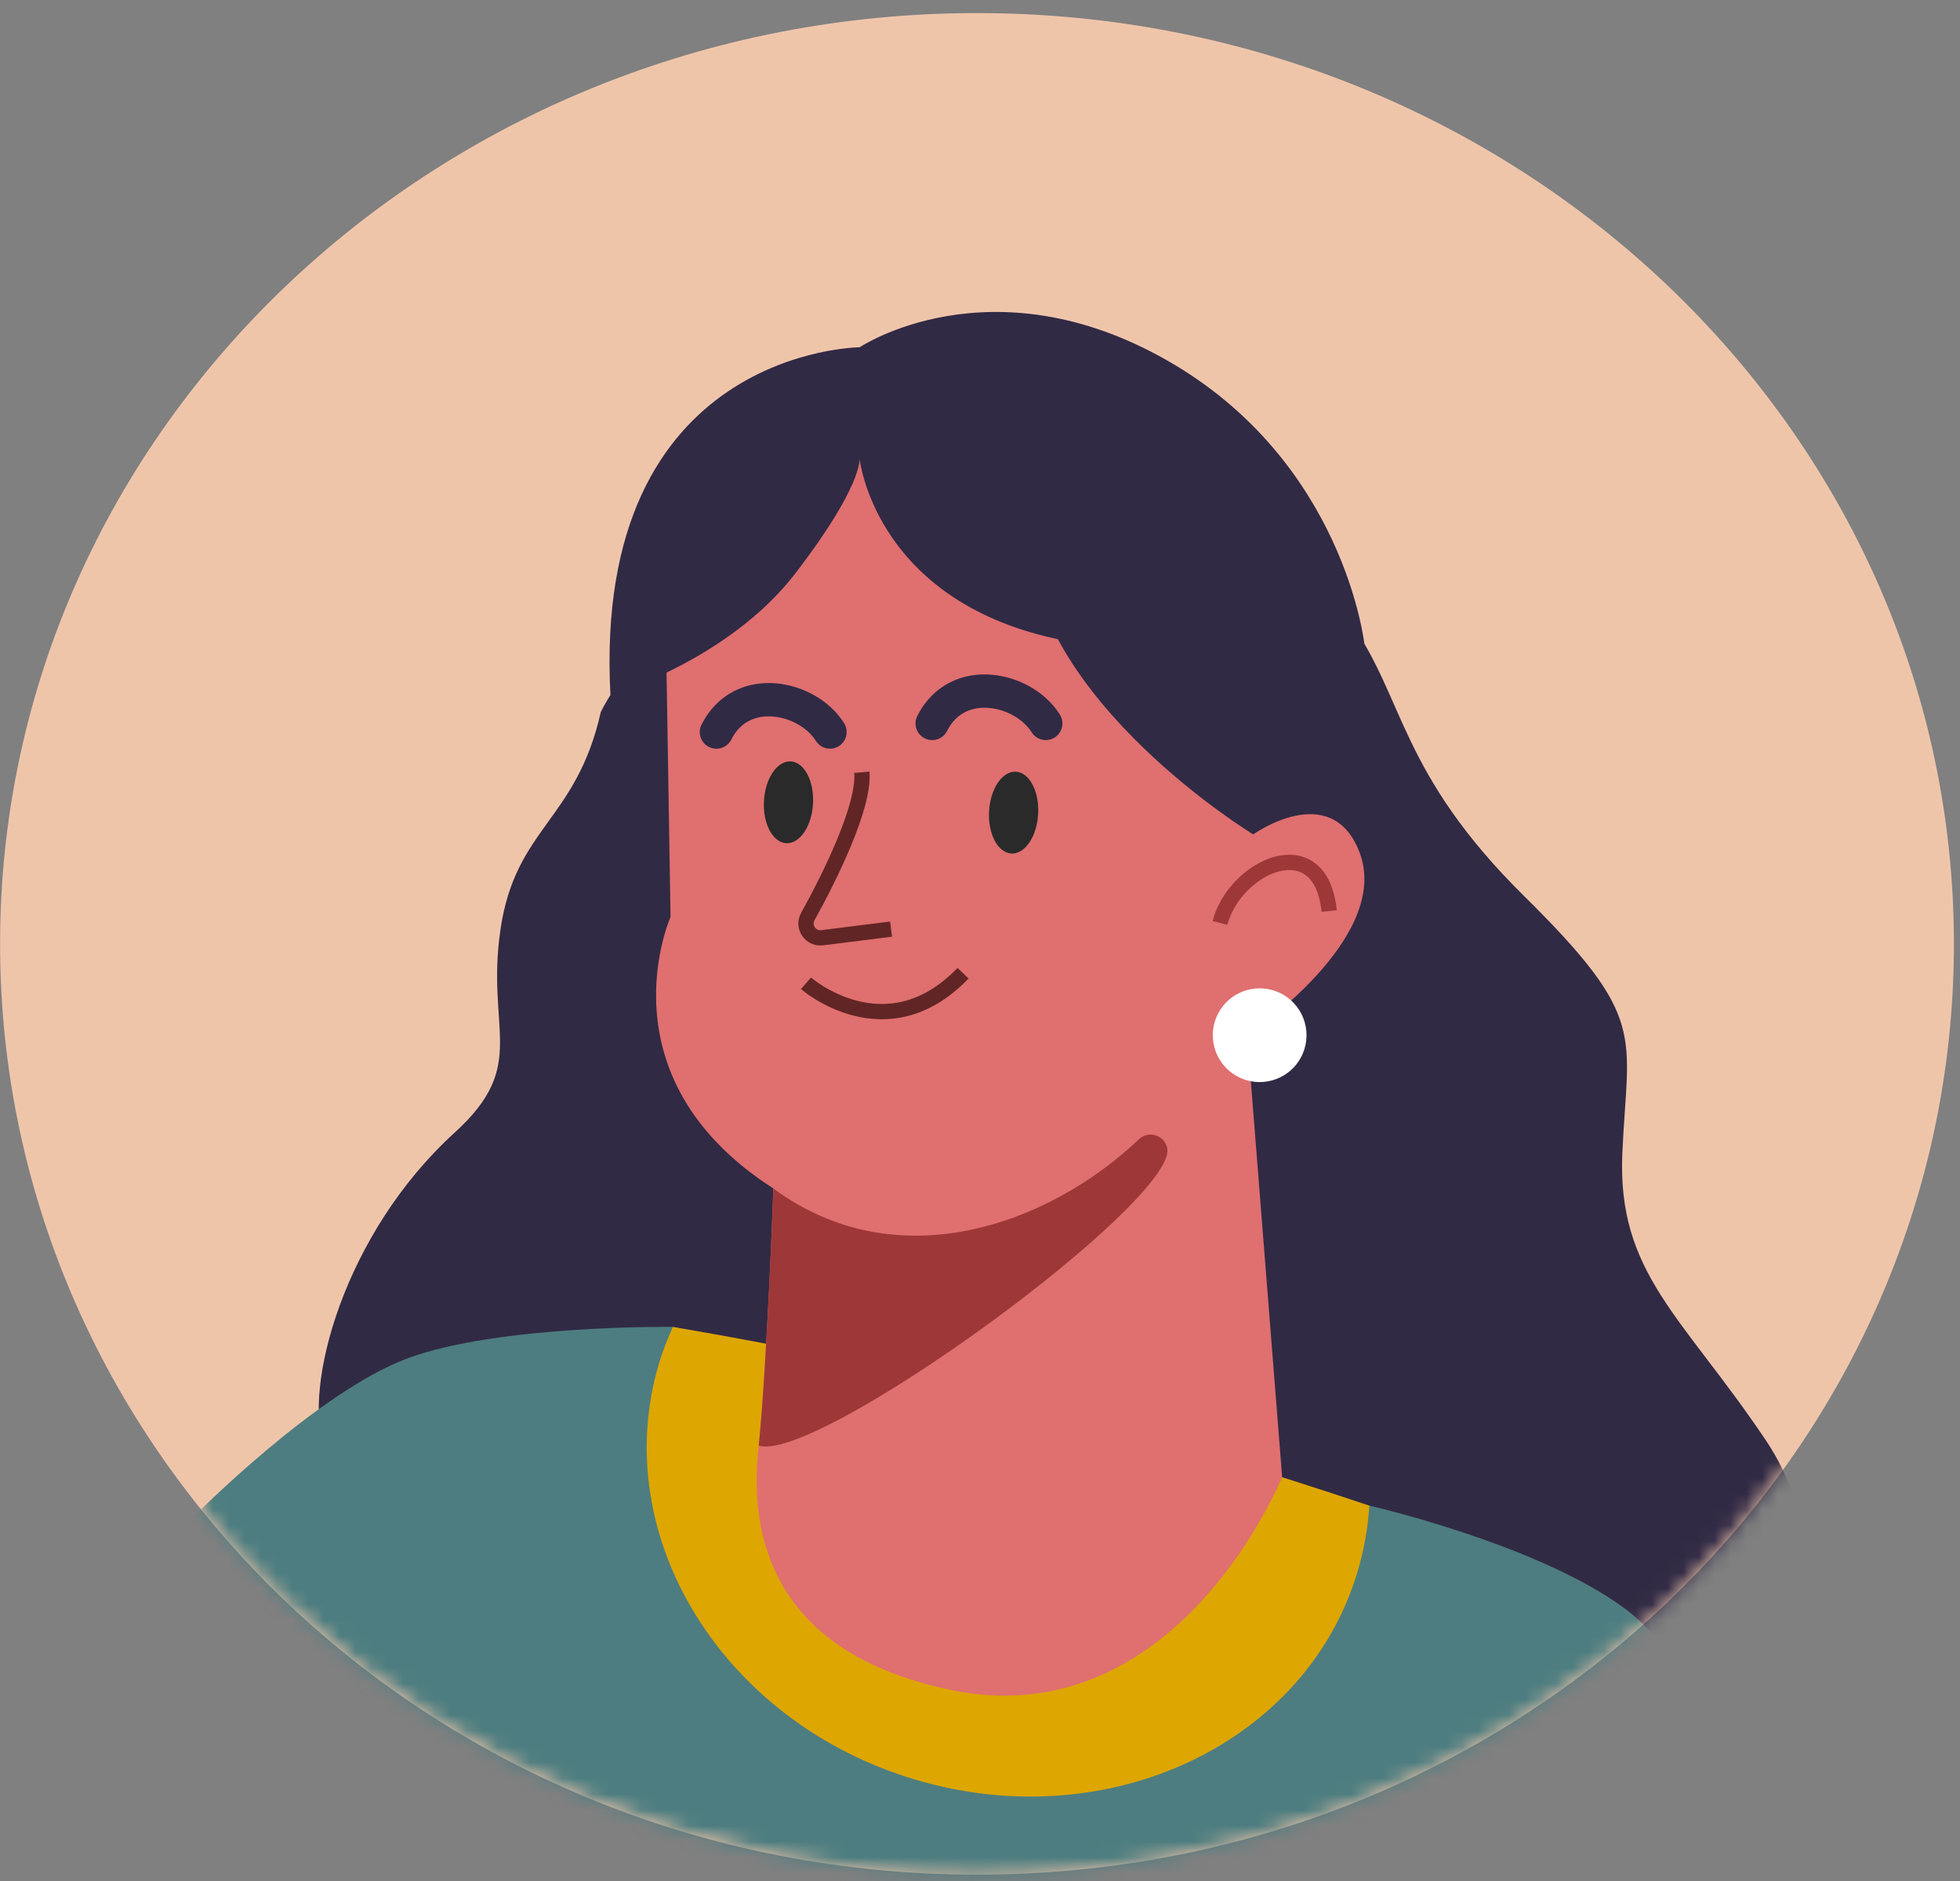 <svg width="124" height="119" viewBox="0 0 124 119" fill="none" xmlns="http://www.w3.org/2000/svg">
<rect x="0" y="0" width="124" height="119" fill="#808080" stroke="none"/>
<path d="M61.81 118.59C95.944 118.59 123.615 92.228 123.615 59.709C123.615 27.19 95.944 0.828 61.81 0.828C27.676 0.828 0.005 27.19 0.005 59.709C0.005 92.228 27.676 118.59 61.81 118.59Z" fill="#EFC5AA"/>
<mask id="mask0_0_1" style="mask-type:luminance" maskUnits="userSpaceOnUse" x="0" y="0" width="124" height="119">
<path d="M61.81 118.59C95.944 118.59 123.615 92.228 123.615 59.709C123.615 27.19 95.944 0.828 61.81 0.828C27.676 0.828 0.005 27.19 0.005 59.709C0.005 92.228 27.676 118.59 61.81 118.59Z" fill="white"/>
</mask>
<g mask="url(#mask0_0_1)">
<path d="M38.007 45.049C36.465 51.918 32.617 52.347 31.666 58.778C30.715 65.208 33.496 67.34 28.764 71.648C21.739 78.043 19.171 87.734 20.505 91.506C21.84 95.278 109.535 114.696 109.535 114.696C109.535 114.696 118.841 101.697 111.683 91.061C106.414 83.232 102.307 80.527 102.638 72.954C102.97 65.381 104.312 64.476 96.423 56.685C88.534 48.895 88.866 44.16 85.426 39.341C85.426 39.341 69.182 28.686 55.579 32.509C41.977 36.332 38.007 45.049 38.007 45.049Z" fill="#312A45"/>
<path d="M86.63 95.244C86.63 95.244 97.175 97.648 102.715 101.696C108.256 105.745 109.534 114.695 109.534 114.695C109.534 114.695 85.667 128.312 54.768 123.741C23.869 119.17 12.226 95.969 12.226 95.969C12.226 95.969 20.033 88.057 25.786 85.926C31.54 83.795 42.566 83.938 42.566 83.938L86.63 95.244Z" fill="#4D7D80"/>
<path d="M85.902 99.37C86.306 98.002 86.545 96.622 86.631 95.245C80.276 93.114 73.833 91.166 67.206 89.319C59.422 87.15 50.953 85.369 42.569 83.94C42.228 84.698 41.92 85.475 41.679 86.29C38.451 97.203 45.735 108.978 57.947 112.59C70.158 116.201 82.674 110.283 85.902 99.37Z" fill="#DEA600"/>
<path d="M42.145 41.061L42.422 58.007C42.422 58.007 37.907 68.111 48.926 75.181C48.926 75.181 48.529 86.398 47.973 91.756C47.417 97.115 48.82 104.541 60.151 106.905C71.482 109.269 78.452 99.458 81.116 93.445L78.906 65.503C78.906 65.503 88.162 59.342 85.987 53.853C84.178 49.288 79.285 52.783 79.285 52.783C79.285 52.783 65.442 44.375 65.029 34.011C61.643 29.074 57.014 21.025 42.145 41.061Z" fill="#E06F6F"/>
<path d="M73.803 73.143C74.135 72.094 72.853 71.317 72.053 72.073C66.253 77.555 56.702 80.921 48.927 75.182C48.927 75.182 48.543 85.984 48.003 91.449C51.521 92.549 72.418 77.513 73.803 73.143Z" fill="#9E3838"/>
<path d="M82.122 67.186C81.183 68.528 79.335 68.855 77.993 67.916C76.651 66.977 76.324 65.128 77.263 63.787C78.202 62.445 80.05 62.118 81.392 63.057C82.734 63.995 83.061 65.844 82.122 67.186Z" fill="white"/>
<path d="M38.62 43.966C38.62 43.966 46.06 41.812 50.325 36.263C54.59 30.714 54.383 29.012 54.383 29.012C54.383 29.012 55.266 37.555 66.134 40.254C72.881 41.93 86.317 40.734 86.317 40.734C86.317 40.734 85.051 29.2 73.856 22.81C62.662 16.42 54.383 21.969 54.383 21.969C54.383 21.969 37.447 22.073 38.62 43.966Z" fill="#312A45"/>
<path d="M51.436 50.839C51.357 52.268 50.598 53.388 49.741 53.34C48.884 53.293 48.253 52.096 48.332 50.667C48.411 49.238 49.17 48.118 50.027 48.165C50.884 48.214 51.515 49.41 51.436 50.839Z" fill="#2A2A2A"/>
<path d="M65.679 51.491C65.6 52.92 64.841 54.04 63.984 53.992C63.127 53.945 62.496 52.748 62.574 51.319C62.653 49.89 63.412 48.77 64.269 48.817C65.127 48.866 65.758 50.063 65.679 51.491Z" fill="#2A2A2A"/>
<path d="M54.526 48.852C54.713 51.004 52.481 55.507 51.107 57.979C50.745 58.631 51.278 59.414 52.017 59.321L56.373 58.775" stroke="#612525" stroke-width="0.966" stroke-miterlimit="10"/>
<path d="M50.991 62.203C50.991 62.203 56.056 66.629 60.929 61.564" stroke="#612525" stroke-width="0.966" stroke-miterlimit="10"/>
<path d="M45.324 46.31C46.937 43.125 51.117 44.075 52.51 46.308" stroke="#312A45" stroke-width="2.107" stroke-miterlimit="10" stroke-linecap="round" stroke-linejoin="round"/>
<path d="M58.974 45.765C60.587 42.58 64.767 43.53 66.16 45.763" stroke="#312A45" stroke-width="2.107" stroke-miterlimit="10" stroke-linecap="round" stroke-linejoin="round"/>
<path d="M77.18 58.383C78.137 54.769 83.558 52.312 84.09 57.633" stroke="#9E3838" stroke-width="0.966" stroke-miterlimit="10"/>
</g>
</svg>
